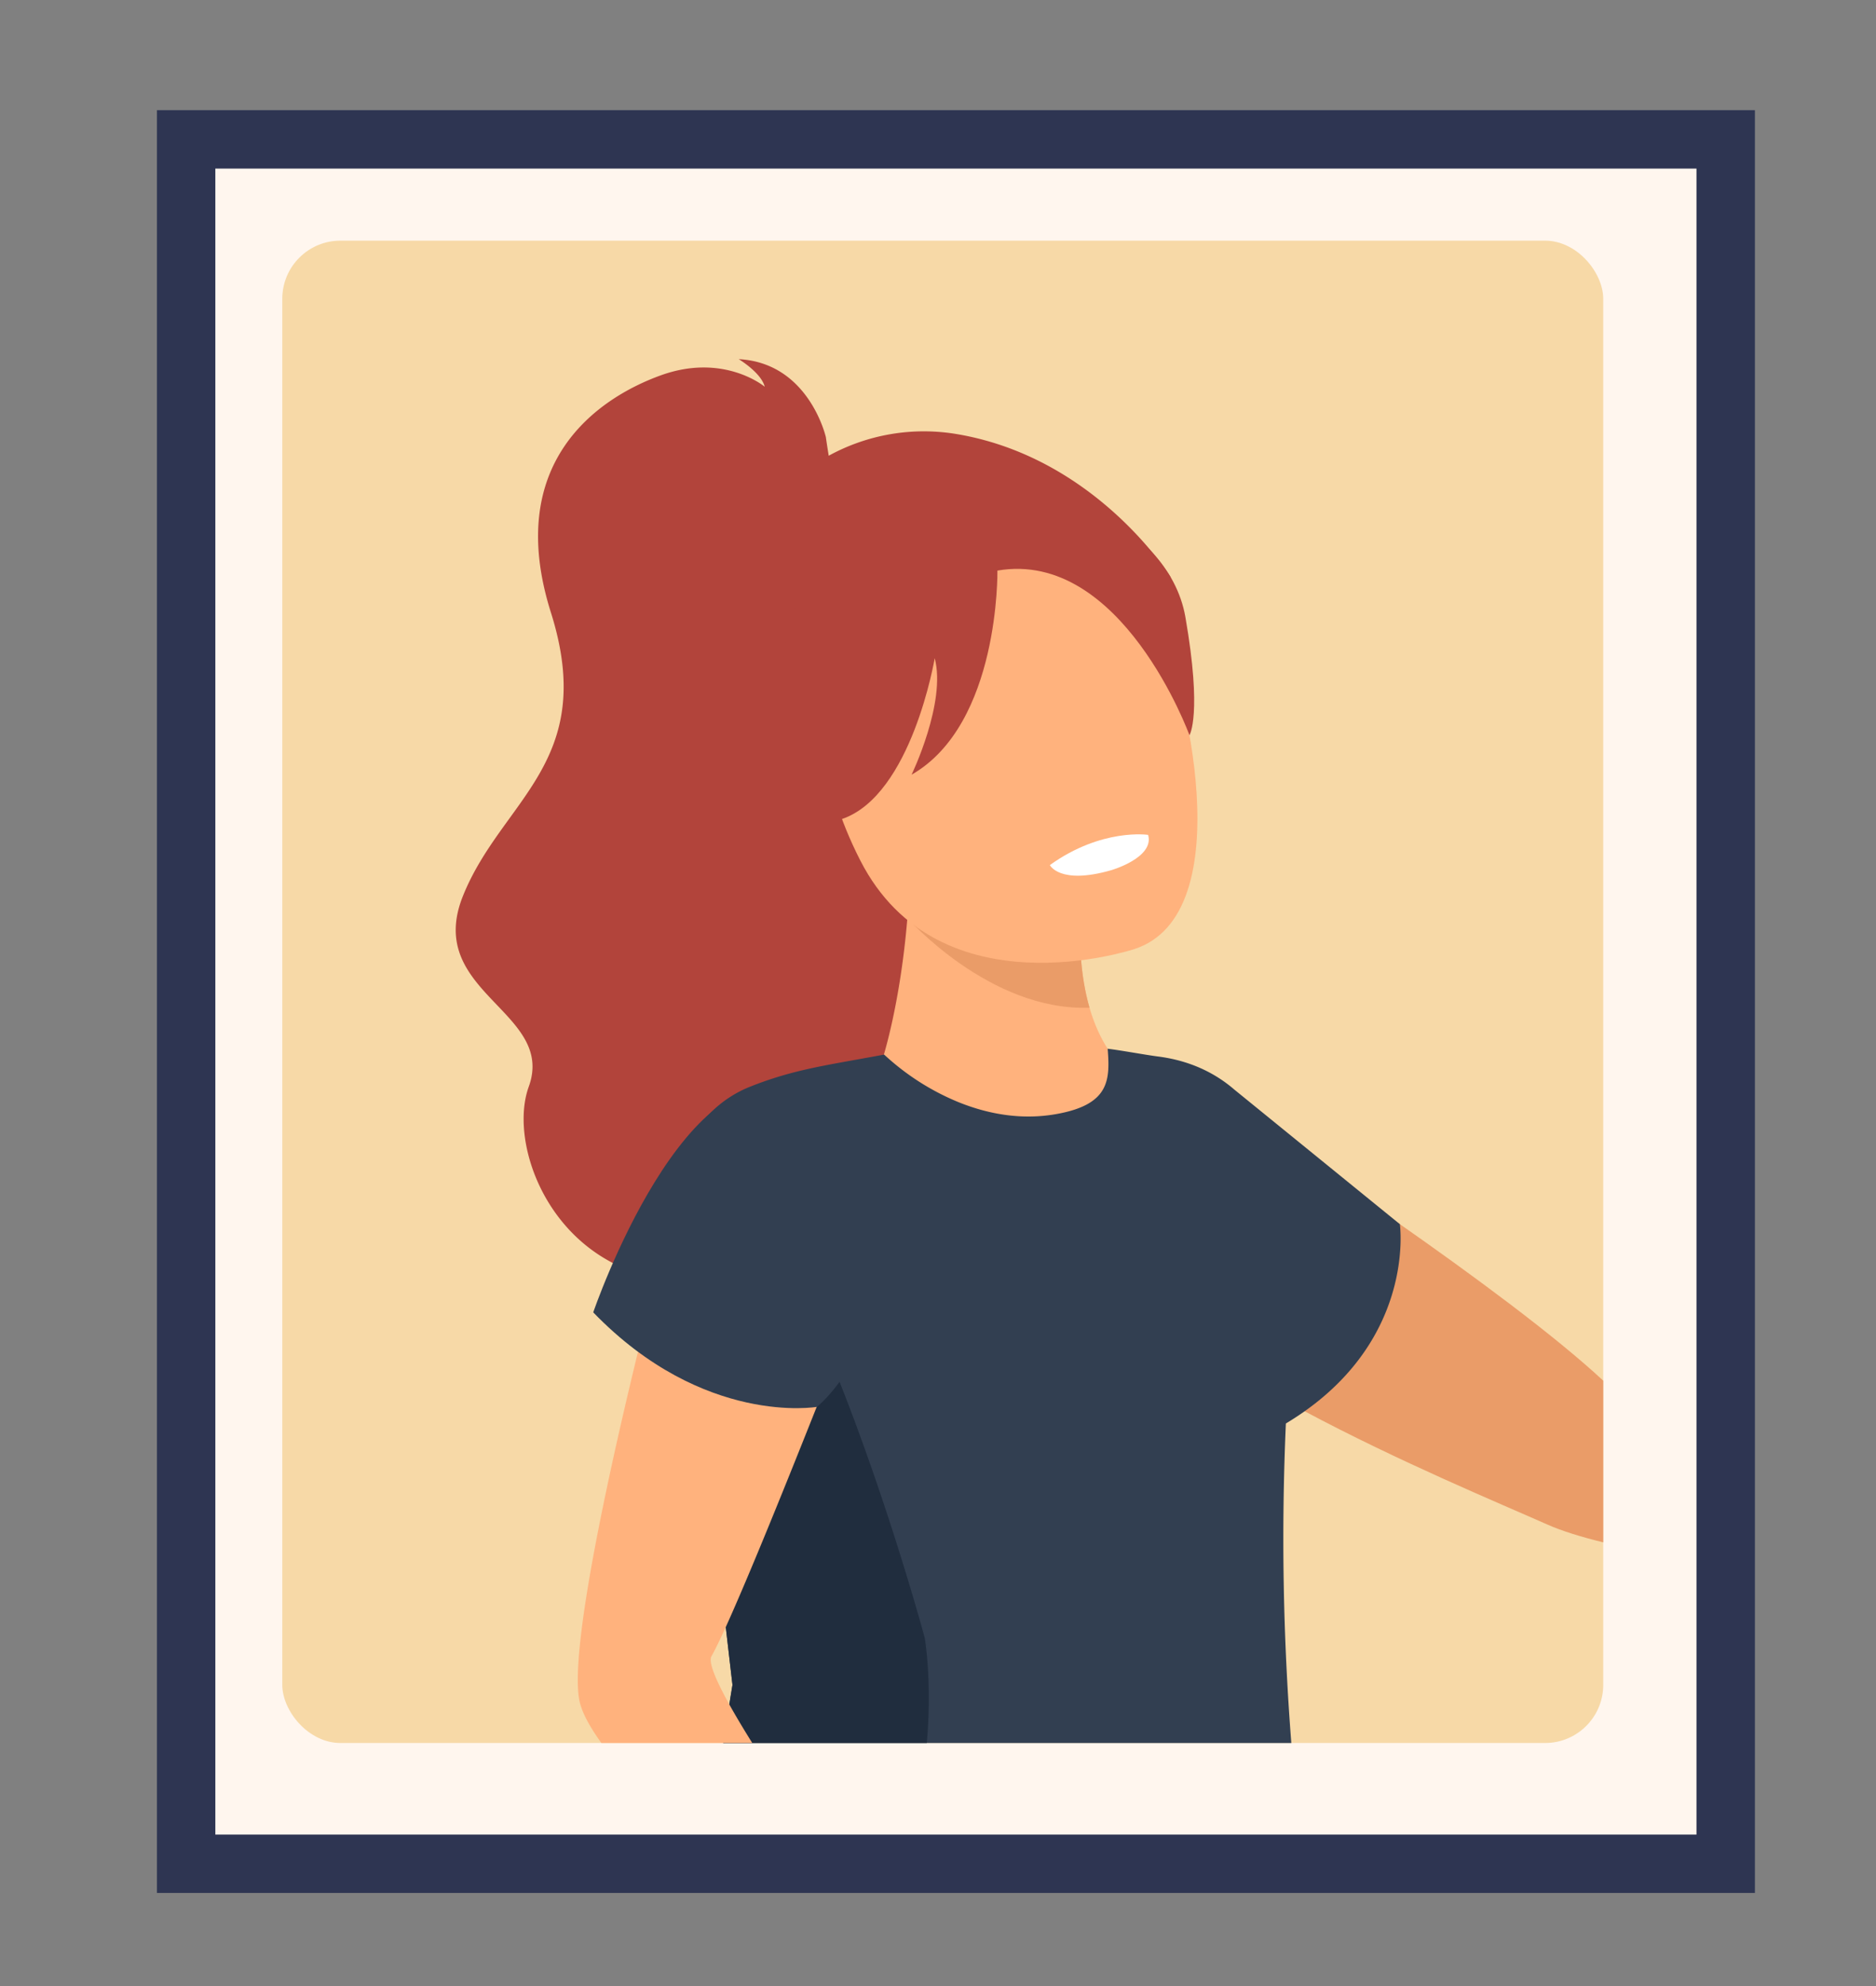 <svg viewBox="-86.419 -297.535 1114.032 1178.654" xmlns="http://www.w3.org/2000/svg"><rect x="-86.419" y="-297.535" width="1114.032" height="1178.654" fill="#808080" stroke="none"/><defs><clipPath id="patienthistorier2_svg__a"><path fill="#323f51" d="M0 0h948.922v1058.047H0z" data-name="Rectangle 362"/></clipPath></defs><g data-name="Group 1054"><g data-name="Group 874" transform="translate(6.788 -232.149)"><path fill="#fff6ee" d="M19.009 19.212h895.246V1036.78H19.009z" data-name="Rectangle 360"/><rect width="784.423" height="891.597" fill="rgba(231,158,23,0.33)" data-name="Rectangle 361" rx="34.512" ry="34.512" transform="translate(74.423 77.443)"/><g data-name="Group 873"><g clip-path="url(#patienthistorier2_svg__a)" data-name="Group 872"><path fill="#b2443b" d="M602.008 277.22c-1.055-1.75-44.926-71.123-126.933-84.964a117.58 117.58 0 0 0-76.164 12.828c-1.125-6.979-1.692-11.022-1.692-11.022s-10.005-44.143-51.754-46.288c0 0 13.312 7.957 15.445 16.356 0 0-24.231-20.331-61.777-6.739s-93.264 51.81-65.2 140.718-29.225 110.941-52.247 168.294 55.339 68.371 39.095 113.149 32.092 150.534 155.055 104.3C489.625 641.066 522.016 486 484.817 428.773Z" data-name="Path 1277"/><path fill="#ea9c68" d="M737.81 660.932c42.958 30.067 92.149 66.19 121.036 93.075v95.949c-13.223-3.233-24.6-6.751-33.148-10.551-28.164-12.5-88.222-37.386-144.168-67.245q-5.28-2.813-10.529-5.7c-.948-.537-1.924-1.051-2.876-1.589-54.227-30.171-101.6-64.526-107.5-95.954-9.939-52.865 56.177-62.572 82.623-64.369 6.524-.436 10.63-.383 10.63-.383s2.724 1.769 7.551 4.955c13.373 8.781 43.005 28.474 76.384 51.814" data-name="Path 1278"/><path fill="#ffb27d" d="m581.925 575.428-123.557 73.394-27.154-86.86s10.247-31.808 14.411-82.5a338.171 338.171 0 0 0-2-73.1l107.446 46.659a197.789 197.789 0 0 0-2.626 24.084c-.8 15.455-.271 36.192 5.341 55.565 4.832 16.629 13.407 32.256 28.139 42.758" data-name="Path 1279"/><path fill="#ea9c68" d="M553.786 532.669c-59.269 2.182-108.161-53.21-108.161-53.21l102.82-2.355c-.8 15.455-.271 36.194 5.341 55.565" data-name="Path 1280"/><path fill="#ffb27d" d="M580.39 497.877s-116.044 38.672-162.727-52.592c-50.381-98.49-6.872-175.353 32.889-182.88 79.29-15.011 127.656 12.511 143.75 43.833s50.152 170.883-13.912 191.64" data-name="Path 1281"/><path fill="#fff" d="M530.239 448.015s5.712 11.86 36.411 3.046c0 0 25.779-7.4 21.939-20.968 0 0-27.5-4.18-58.35 17.922" data-name="Path 1282"/><path fill="#323f51" d="M670.387 779.407v.014c77.946-46.716 67.689-118.284 67.689-118.284l-98.477-80.023v-.012c-11.631-9.96-26.495-17.124-45.344-19.509-6.932-.876-21.538-3.6-29.681-4.572 1.387 18.356 1.387 33.173-30.681 38.8-20.823 3.671-40.774-.128-58.128-7.189a146.738 146.738 0 0 1-43.934-28.141c-1.515.282-3 .565-4.468.821-30.708 5.677-49.578 8.111-74.946 18.153a69.338 69.338 0 0 0-23.622 15.508l-.077.077a69.954 69.954 0 0 0-11.426 15.175 69.169 69.169 0 0 0-8.345 41.773l4.339 37.359.67 5.856 7.238 62.288 16.585 142.736 3.982 34.352s-.695 4.239-1.876 11.556v.025c-.924 5.828-2.185 13.66-3.648 22.877h337.385a1556.594 1556.594 0 0 1-3.235-189.615Z" data-name="Path 1283"/><path fill="#b2443b" d="M499.085 273.244s1.529 91.126-50.976 121.139c0 0 20.744-42.93 13.741-69.161 0 0-13.564 81.281-55.042 95.458s-62.444-150.936 23.364-184.136 170.428 6.23 180.544 64.269 2.414 70.142 2.414 70.142-40.169-110.419-114.045-97.711" data-name="Path 1284"/><path fill="#202d3e" d="M457.146 969.042H336.238c1.463-9.216 2.722-17.047 3.648-22.877v-.023c1.179-7.318 1.876-11.557 1.876-11.557l-3.985-34.356-16.585-142.731-7.24-62.288-.668-5.854-4.339-37.361a69.169 69.169 0 0 1 8.345-41.773 13.631 13.631 0 0 1 6.674 3.261c17.331 14.635 34.3 40.516 50.017 71.047 5.751 11.193 11.347 23.029 16.715 35.148q5.545 12.56 10.76 25.368v.03c1.307 3.207 2.591 6.391 3.875 9.573 30.221 76.181 50.609 152.053 50.609 152.053s4.493 25.8 1.205 62.341" data-name="Path 1285"/><path fill="#ffb27d" d="M408.646 726.711s-2.724 6.984-7.189 18.333v.028c-2.673 6.774-5.957 15.146-9.682 24.493-16.045 40.414-39.774 99.366-54 130.665-3.49 7.675-6.417 13.685-8.5 17.355-1.951 3.441 2.7 14.353 10.6 28.554v.025c3.9 6.981 8.576 14.789 13.632 22.875h-89.598c-6.419-8.882-10.936-16.946-12.684-23.592-7.367-27.887 17.845-140.476 34.432-208.568a3508.1 3508.1 0 0 1 10.963-43.7c1.541-6.006 2.439-9.4 2.439-9.4l14.224 5.572 14.381 5.647h.026l63.006 24.675Z" data-name="Path 1286"/><path fill="#323f51" d="M391.992 769.548s-67.28 11.755-132.917-56.077c0 0 55.756-163.135 125.259-130.1s52.79 146.841 7.658 186.177" data-name="Path 1287"/><path fill="#2e3552" d="M948.924 1058.047H0V0h948.924Zm-914.257-34.665h879.59V34.663H34.667Z" data-name="Path 1288"/></g></g></g></g></svg>